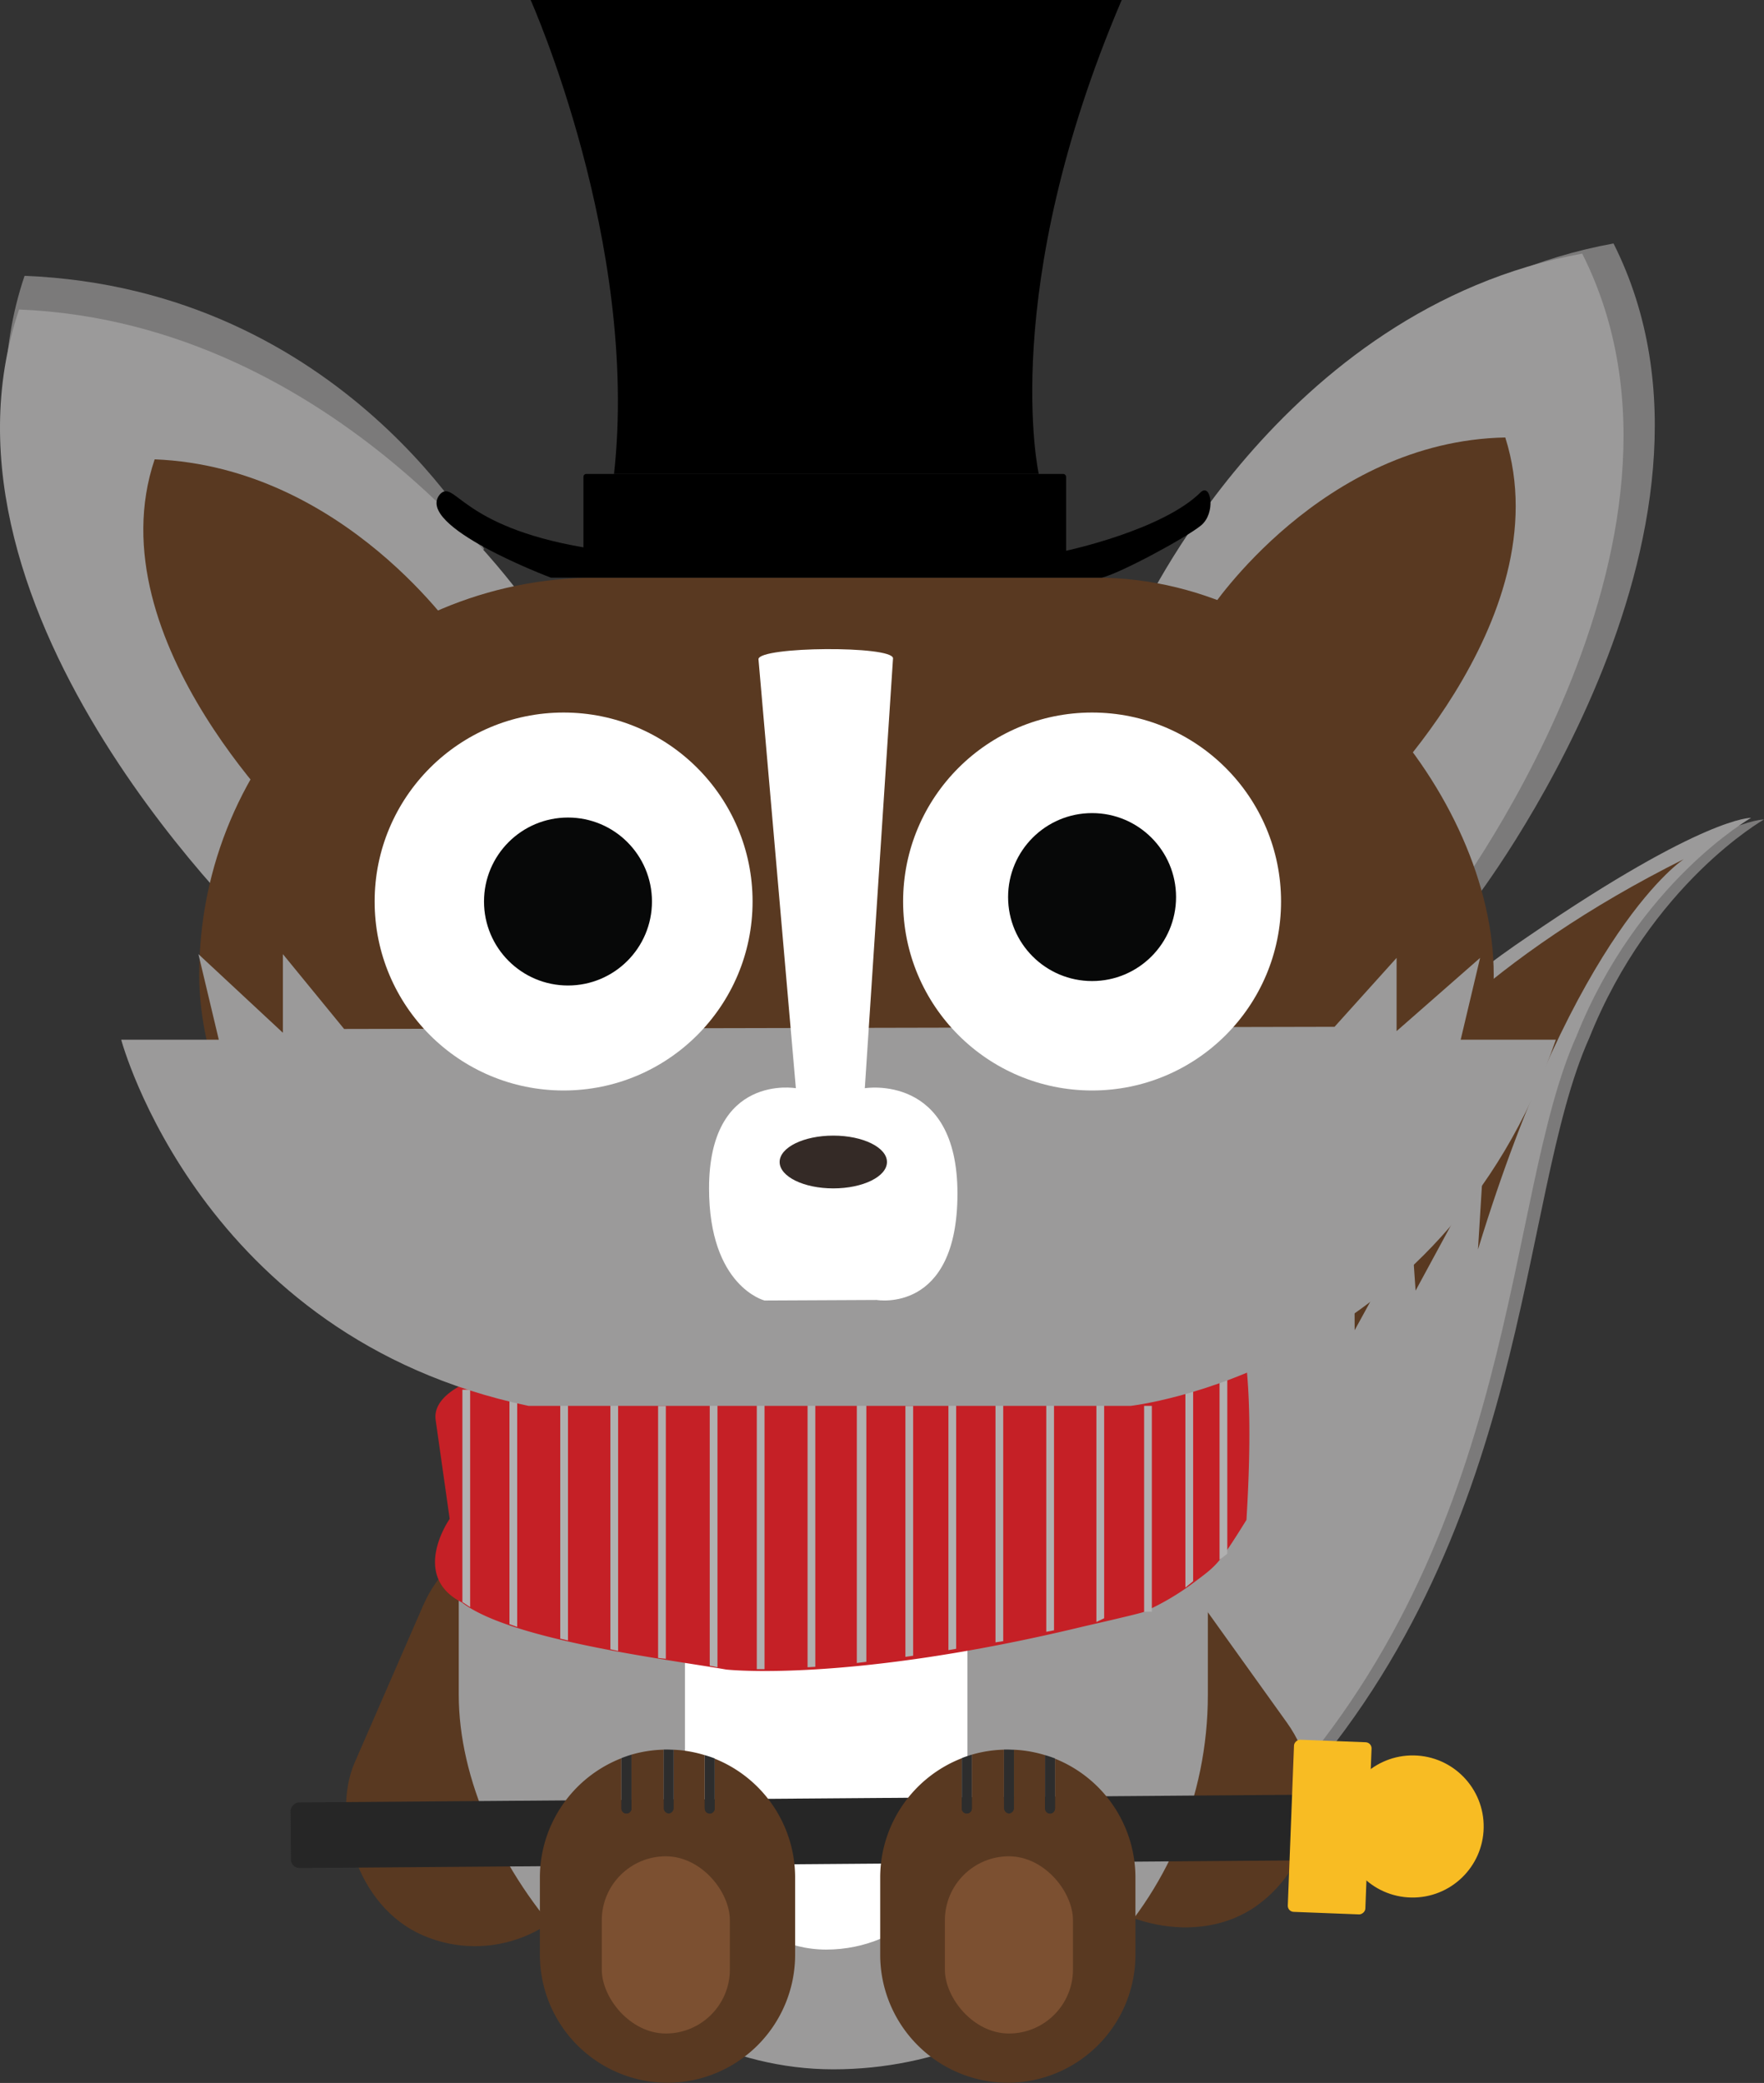 <svg id="Fox_Character_copy" data-name="Fox Character copy" xmlns="http://www.w3.org/2000/svg" viewBox="0 0 619.65 731.66"><rect x="0" y="0" width="619.65" height="731.66" fill="#333333" stroke="none"/><defs><style>.cls-1{fill:#7b7a7a;}.cls-2{fill:#9b9a9a;}.cls-3{fill:#593921;}.cls-4{fill:#fff;}.cls-5{fill:#c52026;}.cls-6{fill:#b0b0b0;}.cls-7{fill:#262626;}.cls-8{fill:#f8bc23;}.cls-9{fill:#342a26;}.cls-10{fill:#070808;}.cls-11{fill:#2d2d2d;}.cls-12{fill:#7c5031;}</style></defs><title>fox_logo_profileshot</title><path class="cls-1" d="M1111.85,352.51s-39.68,22.51-61.38,76.77C1025,486.12,1031,604.61,942,699.61c-97.85,87.87-137.64,29.71-137.78,2.25,0,0,72.91,13.49,93.67-65.35S925.34,467,1034,393.89C1095.44,351.82,1111.85,352.51,1111.85,352.51Z" transform="translate(-492.21 -64.65)"/><path class="cls-2" d="M1107.33,351.93s-39.68,22.51-61.38,76.77C1020.44,485.55,1026.46,604,937.44,699c-97.85,87.87-174.06,67.31-174.21,39.85,0,0,109.33-24.1,130.09-102.94s27.5-169.55,136.11-242.62C1090.92,351.24,1107.33,351.93,1107.33,351.93Z" transform="translate(-492.21 -64.65)"/><path class="cls-3" d="M1083.69,366.44s-37.78,24.11-72.3,137.11l1.81-29.34L989.47,518l-1.54-22.37-19.86,36.27-.14-28.31L950,530.78l-8-17.43-6.35,11.53S948.82,433.77,1083.69,366.44Z" transform="translate(-492.21 -64.65)"/><rect id="left_arm" data-name="left arm" class="cls-3" x="625.01" y="598.44" width="92.2" height="152.31" rx="46.1" ry="46.1" transform="translate(-166.81 -276.59) rotate(23.55)"/><rect id="right_arm" data-name="right arm" class="cls-3" x="845.34" y="602.6" width="92.2" height="144.95" rx="46.1" ry="46.1" transform="translate(-718.59 580.92) rotate(-35.62)"/><g id="Main_Body_copy" data-name="Main Body copy"><rect class="cls-2" x="161.15" y="427.32" width="263.14" height="299.56" rx="131.57" ry="131.57"/><rect class="cls-4" x="240.61" y="529.84" width="99.22" height="154.98" rx="49.61" ry="49.61"/></g><g id="scarf_copy" data-name="scarf copy"><path d="M711.94,644.94" transform="translate(-492.21 -64.65)"/><path class="cls-5" d="M654.32,627.41c16.87,13.29,72.44,20.12,93,23.69,0,0,42.73,4.85,125.71-15.18,22.45-5.12,21.09-5.12,21.09-5.12a89.37,89.37,0,0,0,17.22-10.09c8.31-6.22,8.84-6.28,18.72-22.17,1.11-18.84,5-87.66-15.56-79.54s-29.08,13-29.08,13,1.9-26-22.62-29.57-32.61-.28-81.49-1.62-88.36,28.77-83.2,39.68c0,0-55.42,4.93-52.86,23l4.92,34.69s-14,19.9,4.15,29.28" transform="translate(-492.21 -64.65)"/><path class="cls-6" d="M661.81,555" transform="translate(-492.21 -64.65)"/><polygon class="cls-6" points="165.15 564.54 162.43 562.73 162.43 488.15 165.15 488.15 165.15 564.54"/><polygon class="cls-6" points="233.89 582.68 231.17 582.38 231.17 493.84 233.89 493.84 233.89 582.68"/><polygon class="cls-6" points="181.68 571.48 178.96 570.51 178.96 491.29 181.68 491.29 181.68 571.48"/><polygon class="cls-6" points="199.52 576.22 196.8 575.59 196.8 492.57 199.52 492.57 199.52 576.22"/><polygon class="cls-6" points="217.13 579.92 214.41 579.33 214.41 491.29 217.13 491.29 217.13 579.92"/><polygon class="cls-6" points="252.03 585.65 249.31 585.12 249.31 488.15 252.03 488.15 252.03 585.65"/><polygon class="cls-6" points="320.77 581.6 318.05 581.99 318.05 493.84 320.77 493.84 320.77 581.6"/><rect class="cls-6" x="265.84" y="491.29" width="2.72" height="95.03"/><polygon class="cls-6" points="286.4 585.49 283.68 585.65 283.68 492.57 286.4 492.57 286.4 585.49"/><polygon class="cls-6" points="304.33 583.73 300.98 584.15 300.98 491.29 304.33 491.29 304.33 583.73"/><polygon class="cls-6" points="335.88 579.16 333.16 579.63 333.16 488.15 335.88 488.15 335.88 579.16"/><rect class="cls-6" x="401.9" y="493.84" width="2.72" height="72.3"/><polygon class="cls-6" points="352.41 576.48 349.69 576.9 349.69 491.29 352.41 491.29 352.41 576.48"/><polygon class="cls-6" points="370.25 572.66 367.53 573.19 367.53 492.76 370.25 492.76 370.25 572.66"/><polygon class="cls-6" points="387.86 568.43 385.14 569.75 385.14 491.29 387.86 491.29 387.86 568.43"/><polygon class="cls-6" points="419.12 555.42 416.4 557.66 416.4 488.15 419.12 488.15 419.12 555.42"/><line class="cls-6" x1="381.73" y1="573.95" x2="380.82" y2="569.99"/><line class="cls-6" x1="388.25" y1="581.54" x2="383.18" y2="579.78"/><line class="cls-6" x1="382.53" y1="593.03" x2="381.73" y2="590.42"/><line class="cls-6" x1="386.72" y1="606.29" x2="385.88" y2="603.68"/><line class="cls-6" x1="390.67" y1="618.52" x2="389.93" y2="616.24"/><line class="cls-6" x1="395.3" y1="632.66" x2="394.44" y2="630.05"/><line class="cls-6" x1="399.72" y1="646.08" x2="398.86" y2="643.48"/><line class="cls-6" x1="404.17" y1="659.54" x2="403.31" y2="656.94"/><line class="cls-6" x1="408.62" y1="672.94" x2="407.76" y2="670.34"/><polygon class="cls-6" points="431.12 545.76 428.4 547.9 428.4 474.46 431.12 474.46 431.12 545.76"/><rect class="cls-7" x="772.8" y="517.8" width="23.05" height="380.05" rx="3" ry="3" transform="translate(993.94 -146.52) rotate(89.56)"/></g><rect class="cls-8" x="928.98" y="692.77" width="60.51" height="27.26" rx="2.13" ry="2.13" transform="translate(1210.11 -289.37) rotate(92.22)"/><g id="Ears_copy" data-name="Ears copy"><path class="cls-1" d="M1009.82,381.39S1110.07,251.6,1059,150.17C952.47,169.55,903.35,278.23,903.35,278.23S973.41,287,1009.82,381.39Z" transform="translate(-492.21 -64.65)"/><path class="cls-2" d="M998.86,385S1099.11,255.16,1048,153.73C941.5,173.11,892.39,281.79,892.39,281.79S962.44,290.52,998.86,385Z" transform="translate(-492.21 -64.65)"/><path class="cls-3" d="M970.13,349.46s71.21-66.71,50.85-131.14c-64.42,1.27-103.58,60.44-103.58,60.44S957.71,290.54,970.13,349.46Z" transform="translate(-492.21 -64.65)"/><path class="cls-1" d="M587.9,384.12S464.49,269.2,500.84,161.54c112.4,4.53,161.46,96,161.46,96S610.33,285.42,587.9,384.12Z" transform="translate(-492.21 -64.65)"/><path class="cls-2" d="M586,395.95S462.55,281,498.91,173.37c112.4,4.53,180,105.55,180,105.55S608.4,297.25,586,395.95Z" transform="translate(-492.21 -64.65)"/><path class="cls-3" d="M598.34,358.43S524.91,290.06,546.54,226c66.88,2.69,107.09,62.8,107.09,62.8S611.69,299.71,598.34,358.43Z" transform="translate(-492.21 -64.65)"/></g><g id="Head_copy" data-name="Head copy"><rect class="cls-3" x="69.98" y="202.91" width="454.73" height="279.02" rx="139.51" ry="139.51"/><path class="cls-2" d="M1038.74,429.87h-33.43l6.82-28.75-29.33,25.72V401.12L961,425.33l-347.91.76L591.58,399.8v27.62L561.91,399.8l7.16,30.07H534.79s27.8,104.41,143.09,128.62H889.35S998.5,546.39,1038.74,429.87Z" transform="translate(-492.21 -64.65)"/><path class="cls-4" d="M771.78,446.9,758.64,296.16c.48-4.45,46.92-4.77,47.27-.3L796,446.9s32.54-5.39,32.54,37-28.39,37.38-28.39,37.38l-39.38.19s-19.49-4.89-19.49-39.4C741.3,441.52,771.78,446.9,771.78,446.9Z" transform="translate(-492.21 -64.65)"/><ellipse class="cls-9" cx="292.72" cy="408.17" rx="18.85" ry="9.27"/></g><g id="eyes_copy" data-name="eyes copy"><circle class="cls-4" cx="197.98" cy="316.67" r="66.38"/><circle class="cls-4" cx="383.62" cy="316.67" r="66.38"/><circle class="cls-10" cx="199.52" cy="316.67" r="29.5"/><circle class="cls-10" cx="383.62" cy="315.11" r="29.5"/></g><g id="hat_copy" data-name="hat copy"><path d="M688.27-74.18" transform="translate(-492.21 -64.65)"/><rect x="204.95" y="166.48" width="169.55" height="32.82" rx="1" ry="1"/><path d="M678.61,64.65s38.26,85.48,29.29,166.48H857.1s-14.41-64.35,29.13-166.48Z" transform="translate(-492.21 -64.65)"/><path d="M866.71,258.11s33.94-7.2,47.38-20.65c3.56-3.12,5.28,7.44,0,11.77S885.76,266,879.27,267.56H685.73s-48.23-18.1-39-29.26c5.27-5.52,6.95,11.17,50.43,18.61" transform="translate(-492.21 -64.65)"/></g><circle class="cls-8" cx="988.36" cy="706.18" r="24.96" transform="translate(-227.44 1617.21) rotate(-88.98)"/><g id="right_leg_copy" data-name="right leg copy"><path class="cls-3" d="M743.27,682.41v17.16c0,1-.79,2.12-1.75,2.12s-1.75-1.15-1.75-2.12v-18.4a44.39,44.39,0,0,0-10.92-1.91v17.09a1.75,1.75,0,0,1-3.5,0V679.24A44.42,44.42,0,0,0,714,681v18.88a1.75,1.75,0,0,1-3.5,0V682.25A45,45,0,0,0,681.86,724v27.44a45,45,0,0,0,44.83,44.83h0a45,45,0,0,0,44.83-44.83V724A45,45,0,0,0,743.27,682.41Z" transform="translate(-492.21 -64.65)"/><path class="cls-11" d="M712.28,701.68a1.76,1.76,0,0,0,1.75-1.75V681q-1.78.53-3.5,1.2v17.68A1.76,1.76,0,0,0,712.28,701.68Z" transform="translate(-492.21 -64.65)"/><path class="cls-11" d="M727.1,701.68a1.94,1.94,0,0,0,1.75-2.08V679.27c-.71,0-1.43-.07-2.15-.07h0c-.45,0-.9,0-1.35,0V699.6A1.94,1.94,0,0,0,727.1,701.68Z" transform="translate(-492.21 -64.65)"/><path class="cls-11" d="M741.52,701.68a1.7,1.7,0,0,0,1.75-1.62V682.32c-1.15-.43-2.31-.82-3.5-1.16v18.89A1.7,1.7,0,0,0,741.52,701.68Z" transform="translate(-492.21 -64.65)"/><path class="cls-3" d="M862.81,682.41v17.16c0,1-.79,2.12-1.75,2.12s-1.75-1.15-1.75-2.12v-18.4a44.39,44.39,0,0,0-10.92-1.91v17.09a1.75,1.75,0,0,1-3.5,0V679.24A44.42,44.42,0,0,0,833.57,681v18.88a1.75,1.75,0,1,1-3.5,0V682.25A45,45,0,0,0,801.4,724v27.44a45,45,0,0,0,44.83,44.83h0a45,45,0,0,0,44.83-44.83V724A45,45,0,0,0,862.81,682.41Z" transform="translate(-492.21 -64.65)"/><path class="cls-11" d="M831.82,701.68a1.76,1.76,0,0,0,1.75-1.75V681q-1.78.53-3.5,1.2v17.68A1.76,1.76,0,0,0,831.82,701.68Z" transform="translate(-492.21 -64.65)"/><path class="cls-11" d="M846.64,701.68a1.94,1.94,0,0,0,1.75-2.08V679.27c-.71,0-1.43-.07-2.15-.07h0c-.45,0-.9,0-1.35,0V699.6A1.94,1.94,0,0,0,846.64,701.68Z" transform="translate(-492.21 -64.65)"/><path class="cls-11" d="M861.06,701.68a1.7,1.7,0,0,0,1.75-1.62V682.32c-1.15-.43-2.31-.82-3.5-1.16v18.89A1.7,1.7,0,0,0,861.06,701.68Z" transform="translate(-492.21 -64.65)"/><rect class="cls-12" x="211.39" y="652.05" width="45" height="62.25" rx="22.5" ry="22.5"/><rect class="cls-12" x="331.91" y="652.05" width="45" height="62.25" rx="22.5" ry="22.5"/></g></svg>